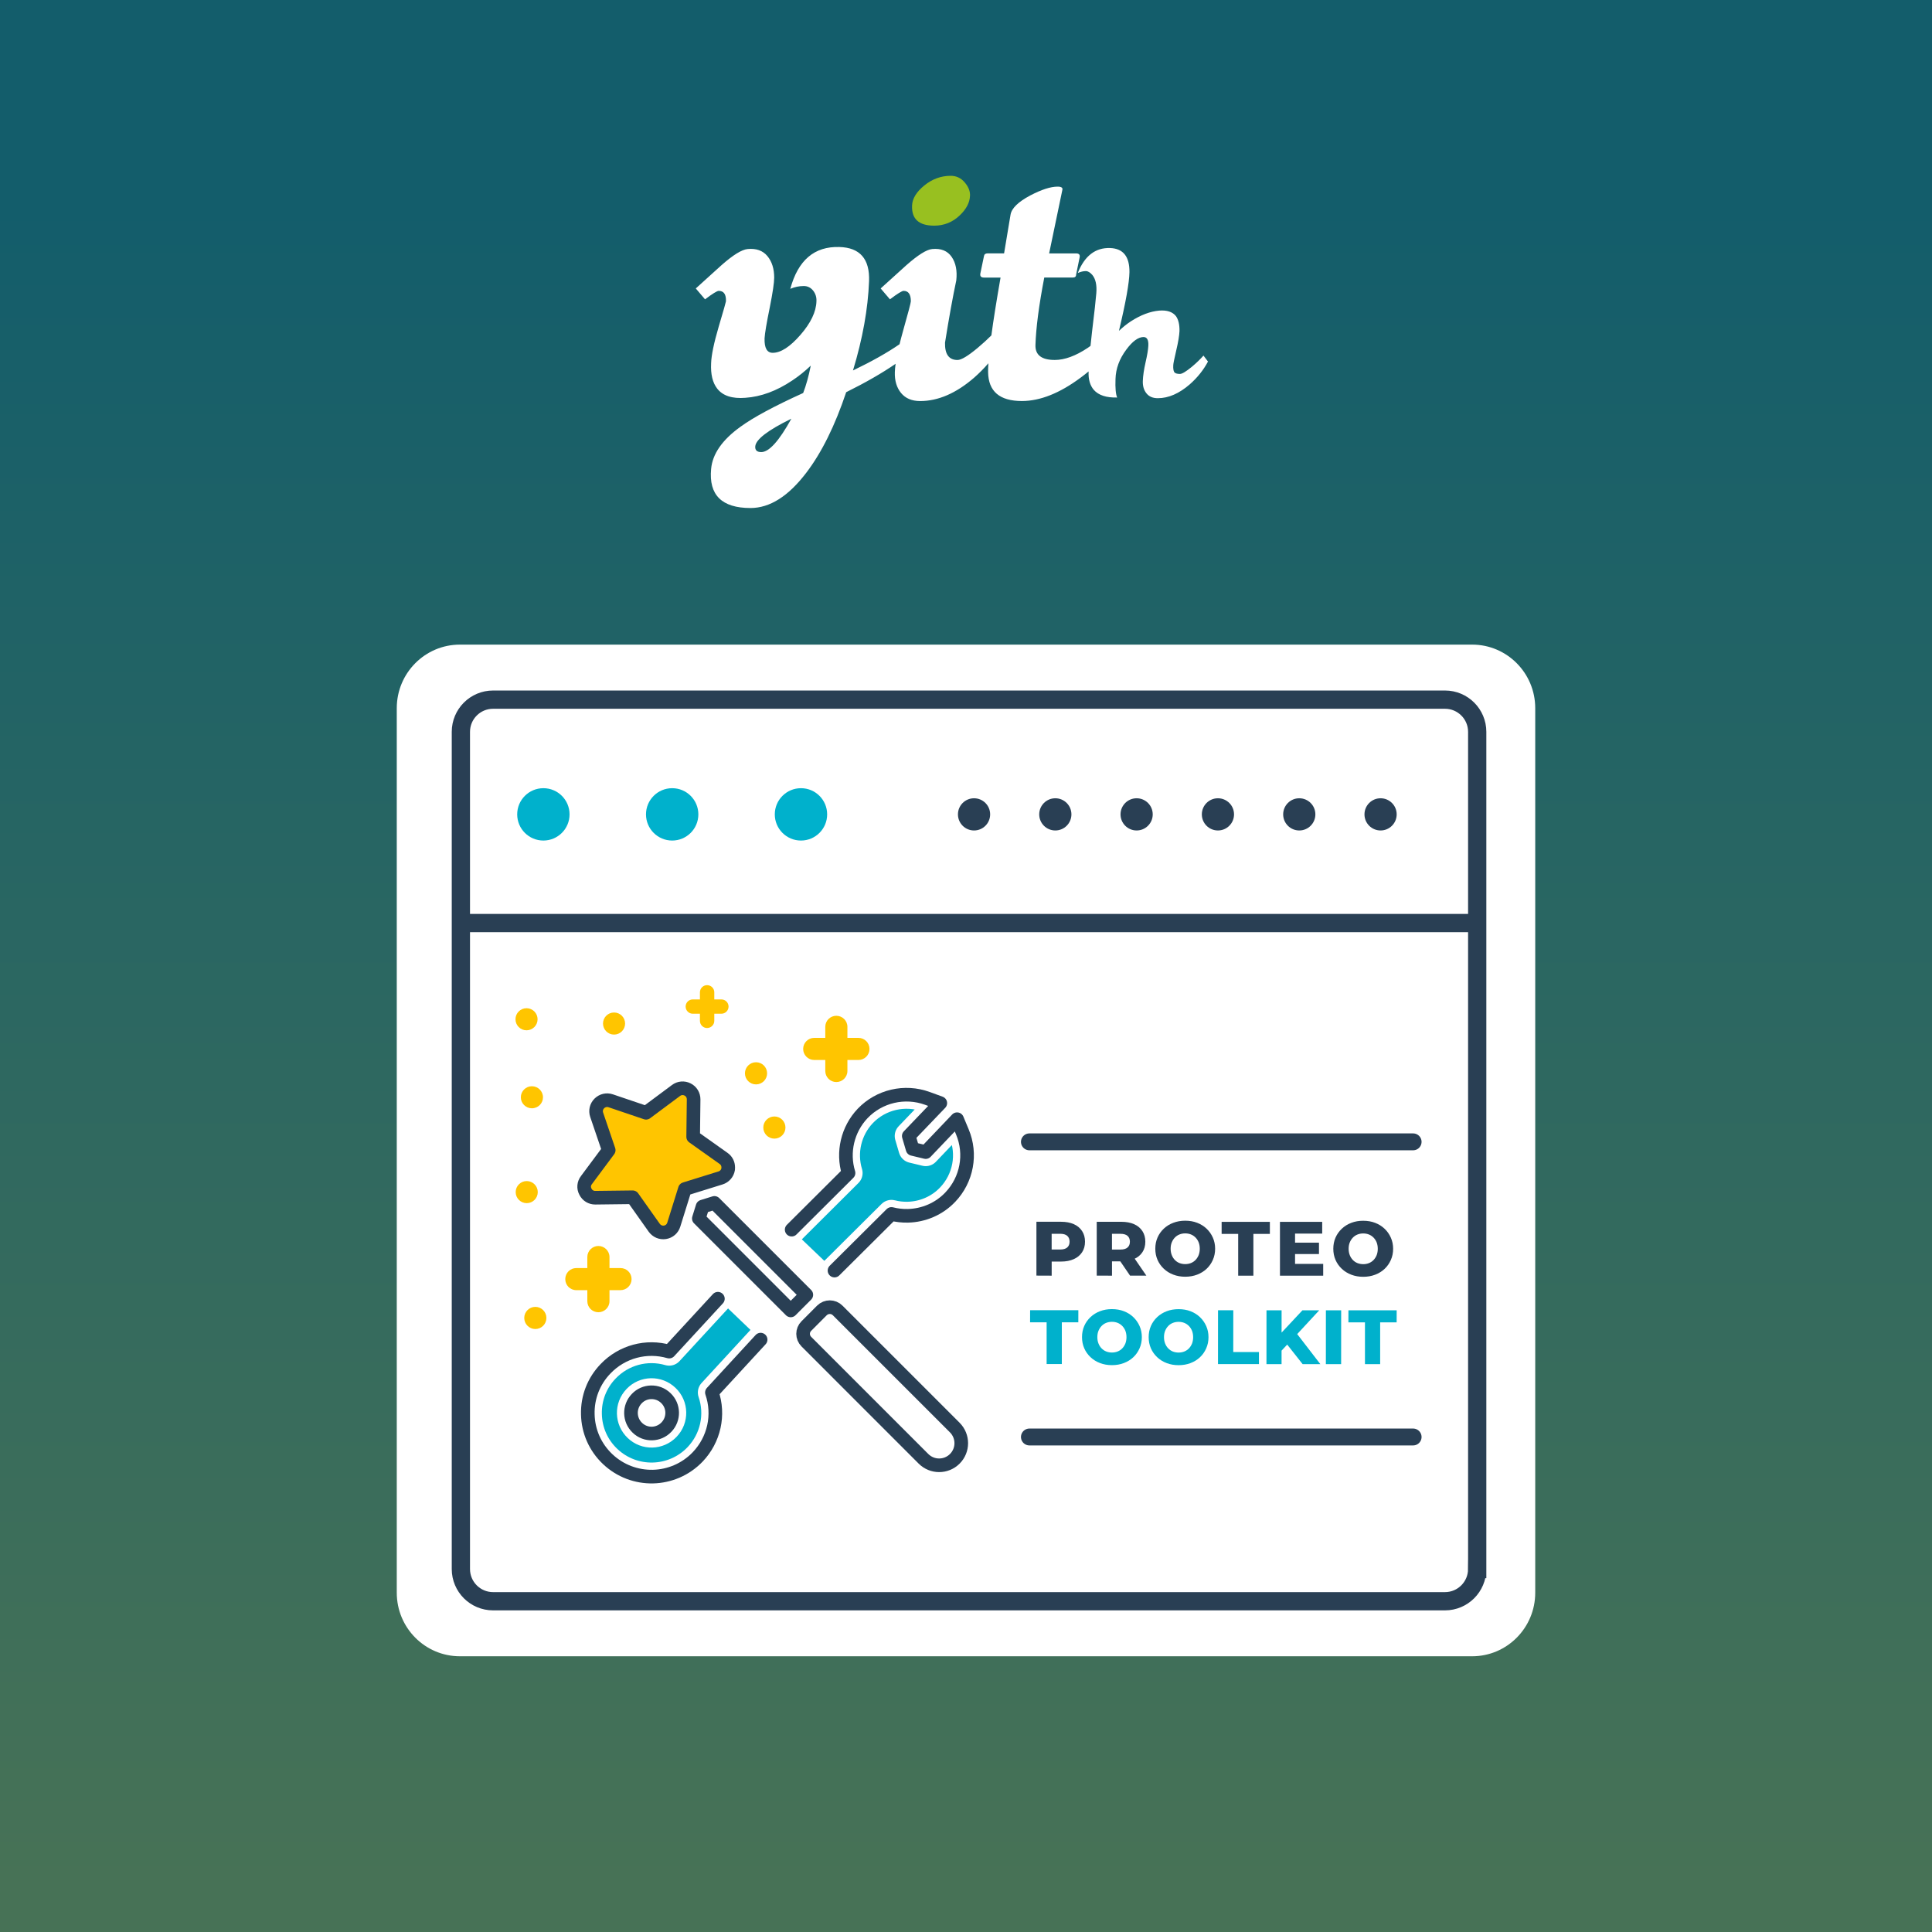 <?xml version="1.0" encoding="utf-8"?>
<!-- Generator: Adobe Illustrator 16.0.0, SVG Export Plug-In . SVG Version: 6.00 Build 0)  -->
<!DOCTYPE svg PUBLIC "-//W3C//DTD SVG 1.1//EN" "http://www.w3.org/Graphics/SVG/1.1/DTD/svg11.dtd">
<svg version="1.1" xmlns="http://www.w3.org/2000/svg" xmlns:xlink="http://www.w3.org/1999/xlink" x="0px" y="0px" width="60px"
	 height="60px" viewBox="0 0 60 60" enable-background="new 0 0 60 60" xml:space="preserve">
<rect x="0" y="0" width="60" height="60" fill="#808080" stroke="none"/>
<g id="Layer_1">
</g>
<g id="txt">
	<linearGradient id="SVGID_2_" gradientUnits="userSpaceOnUse" x1="30" y1="58.428" x2="30" y2="6.355">
		<stop  offset="0" style="stop-color:#477256"/>
		<stop  offset="1" style="stop-color:#135D6B"/>
	</linearGradient>
	<rect y="0" fill="url(#SVGID_2_)" width="60" height="60"/>
	<g>
		<path fill="#FFFFFF" d="M47.678,49.463c0,1.09-0.877,1.974-1.959,1.974H14.283c-1.084,0-1.961-0.884-1.961-1.974v-27.47
			c0-1.09,0.877-1.974,1.961-1.974h31.436c1.082,0,1.959,0.884,1.959,1.974V49.463z"/>
		<g>
			<g>
				<g>
					<path fill="none" stroke="#293F54" stroke-width="0.567" stroke-miterlimit="10" d="M45.875,48.728c0,0.552-0.448,1-1,1
						H15.313c-0.553,0-1-0.448-1-1v-26c0-0.552,0.447-1,1-1h29.563c0.552,0,1,0.448,1,1V48.728z"/>
					
						<line fill="none" stroke="#293F54" stroke-width="0.567" stroke-miterlimit="10" x1="14.125" y1="28.666" x2="45.813" y2="28.666"/>
					<circle fill="#00B1CC" cx="16.875" cy="25.291" r="0.813"/>
					<circle fill="#00B1CC" cx="20.875" cy="25.291" r="0.813"/>
					<circle fill="#00B1CC" cx="24.875" cy="25.291" r="0.813"/>
					<circle fill="#293F54" cx="30.25" cy="25.291" r="0.5"/>
					<circle fill="#293F54" cx="32.774" cy="25.291" r="0.5"/>
					<circle fill="#293F54" cx="35.299" cy="25.291" r="0.5"/>
					<circle fill="#293F54" cx="37.824" cy="25.291" r="0.5"/>
					<circle fill="#293F54" cx="40.35" cy="25.291" r="0.5"/>
					<circle fill="#293F54" cx="42.875" cy="25.291" r="0.5"/>
				</g>
			</g>
			<g>
				<g>
					<path fill="#FFC500" d="M21.737,30.817v0.221h-0.223c-0.122,0-0.221,0.099-0.221,0.222c0,0.122,0.099,0.222,0.221,0.222h0.223
						v0.222c0,0.122,0.099,0.222,0.222,0.222c0.124,0,0.224-0.101,0.224-0.222v-0.222h0.22c0.124,0,0.223-0.1,0.223-0.222
						c0-0.123-0.099-0.222-0.223-0.222h-0.22v-0.221c0-0.123-0.1-0.222-0.224-0.222C21.836,30.595,21.737,30.694,21.737,30.817z"/>
					<path fill="#FFC500" d="M25.63,33.261c0,0.189,0.152,0.343,0.343,0.343c0.188,0,0.344-0.153,0.344-0.343v-0.342h0.342
						c0.19,0,0.344-0.154,0.344-0.343c0-0.19-0.153-0.344-0.344-0.344h-0.342v-0.343c0-0.19-0.155-0.343-0.344-0.343
						c-0.19,0-0.343,0.153-0.343,0.343v0.343h-0.343c-0.19,0-0.344,0.153-0.344,0.344c0,0.189,0.153,0.343,0.344,0.343h0.343V33.261
						z"/>
					<path fill="#FFC500" d="M18.928,40.411v-0.344h0.341c0.191,0,0.345-0.153,0.345-0.343s-0.153-0.343-0.345-0.343h-0.341v-0.343
						c0-0.189-0.155-0.343-0.344-0.343c-0.19,0-0.344,0.154-0.344,0.343v0.343h-0.343c-0.19,0-0.342,0.153-0.342,0.343
						s0.151,0.343,0.342,0.343h0.343v0.344c0,0.189,0.153,0.342,0.344,0.342C18.772,40.753,18.928,40.6,18.928,40.411z"/>
					<circle fill="#FFC500" cx="23.479" cy="33.333" r="0.344"/>
					<path fill="#FFC500" d="M16.175,34.077c0-0.189,0.155-0.343,0.342-0.343c0.192,0,0.346,0.154,0.346,0.343
						s-0.153,0.342-0.346,0.342C16.33,34.418,16.175,34.266,16.175,34.077z"/>
					<circle fill="#FFC500" cx="16.358" cy="37.022" r="0.343"/>
					<circle fill="#FFC500" cx="16.625" cy="40.93" r="0.344"/>
					<circle fill="#FFC500" cx="16.352" cy="31.654" r="0.343"/>
					<circle fill="#FFC500" cx="24.049" cy="35.017" r="0.344"/>
					<circle fill="#FFC500" cx="19.07" cy="31.787" r="0.343"/>
				</g>
				<g>
					<path fill="#00B1CC" d="M22.295,40.333l-1.513,1.642c-0.706-0.203-1.464-0.003-1.979,0.536
						c-0.366,0.381-0.562,0.884-0.548,1.413c0.011,0.528,0.229,1.021,0.612,1.386c0.396,0.377,0.906,0.558,1.412,0.547
						c0.506-0.012,1.009-0.216,1.388-0.611c0.513-0.538,0.681-1.306,0.442-2l1.513-1.643 M20.696,44.321
						c-0.243,0.255-0.647,0.266-0.901,0.021c-0.257-0.244-0.267-0.649-0.021-0.905c0.242-0.256,0.647-0.265,0.902-0.021
						C20.934,43.66,20.942,44.066,20.696,44.321z"/>
					
						<path fill="none" stroke="#FFFFFF" stroke-width="0.873" stroke-linecap="round" stroke-linejoin="round" stroke-miterlimit="10" d="
						M22.295,40.333l-1.513,1.642c-0.706-0.203-1.464-0.003-1.979,0.536c-0.366,0.381-0.562,0.884-0.548,1.413
						c0.011,0.528,0.229,1.021,0.612,1.386c0.396,0.377,0.906,0.558,1.412,0.547c0.506-0.012,1.009-0.216,1.388-0.611
						c0.513-0.538,0.681-1.306,0.442-2l1.513-1.643 M20.696,44.321c-0.243,0.255-0.647,0.266-0.901,0.021
						c-0.257-0.244-0.267-0.649-0.021-0.905c0.242-0.256,0.647-0.265,0.902-0.021C20.934,43.66,20.942,44.066,20.696,44.321z"/>
					
						<path fill="none" stroke="#293F54" stroke-width="0.423" stroke-linecap="round" stroke-linejoin="round" stroke-miterlimit="10" d="
						M22.295,40.333l-1.513,1.642c-0.706-0.203-1.464-0.003-1.979,0.536c-0.366,0.381-0.562,0.884-0.548,1.413
						c0.011,0.528,0.229,1.021,0.612,1.386c0.396,0.377,0.906,0.558,1.412,0.547c0.506-0.012,1.009-0.216,1.388-0.611
						c0.513-0.538,0.681-1.306,0.442-2l1.513-1.643 M20.696,44.321c-0.243,0.255-0.647,0.266-0.901,0.021
						c-0.257-0.244-0.267-0.649-0.021-0.905c0.242-0.256,0.647-0.265,0.902-0.021C20.934,43.66,20.942,44.066,20.696,44.321z"/>
				</g>
				<g>
					<path fill="#00B1CC" d="M25.916,39.459l1.769-1.759c0.167,0.043,0.34,0.062,0.51,0.058c0.491-0.011,0.969-0.213,1.317-0.58
						c0.517-0.542,0.665-1.336,0.375-2.027l0,0l-0.164-0.393l-0.974,1.021l-0.408-0.098l-0.118-0.402l0.979-1.021L28.8,34.111
						c-0.704-0.256-1.492-0.073-2.009,0.467c-0.471,0.496-0.635,1.206-0.439,1.851l-1.766,1.759"/>
					
						<path fill="none" stroke="#FFFFFF" stroke-width="0.873" stroke-linecap="round" stroke-linejoin="round" stroke-miterlimit="10" d="
						M25.916,39.459l1.769-1.759c0.167,0.043,0.34,0.062,0.51,0.058c0.491-0.011,0.969-0.213,1.317-0.58
						c0.517-0.542,0.665-1.336,0.375-2.027l0,0l-0.164-0.393l-0.974,1.021l-0.408-0.098l-0.118-0.402l0.979-1.021L28.8,34.111
						c-0.704-0.256-1.492-0.073-2.009,0.467c-0.471,0.496-0.635,1.206-0.439,1.851l-1.766,1.759"/>
					
						<path fill="none" stroke="#293F54" stroke-width="0.423" stroke-linecap="round" stroke-linejoin="round" stroke-miterlimit="10" d="
						M25.916,39.459l1.769-1.759c0.167,0.043,0.34,0.062,0.51,0.058c0.491-0.011,0.969-0.213,1.317-0.58
						c0.517-0.542,0.665-1.336,0.375-2.027l0,0l-0.164-0.393l-0.974,1.021l-0.408-0.098l-0.118-0.402l0.979-1.021L28.8,34.111
						c-0.704-0.256-1.492-0.073-2.009,0.467c-0.471,0.496-0.635,1.206-0.439,1.851l-1.766,1.759"/>
				</g>
				<g>
					
						<path fill="#FFC500" stroke="#293F54" stroke-width="0.423" stroke-linecap="round" stroke-linejoin="round" stroke-miterlimit="10" d="
						M21.541,34.144c0-0.001,0-0.003,0-0.004c0-0.129-0.071-0.247-0.187-0.305c-0.117-0.06-0.256-0.048-0.36,0.031l-0.93,0.692
						l-1.098-0.372c-0.124-0.042-0.259-0.011-0.353,0.082s-0.125,0.228-0.083,0.352l0.374,1.099l-0.692,0.93
						c-0.081,0.104-0.094,0.243-0.031,0.359c0.058,0.118,0.176,0.19,0.308,0.188l1.158-0.014l0.67,0.946
						c0.078,0.108,0.205,0.163,0.336,0.142c0.13-0.021,0.234-0.112,0.272-0.238l0.345-1.106l1.106-0.344
						c0.126-0.039,0.217-0.144,0.238-0.274c0.001-0.019,0.002-0.037,0.002-0.054c0-0.111-0.052-0.215-0.145-0.279l-0.944-0.67
						L21.541,34.144z"/>
					
						<path fill="none" stroke="#293F54" stroke-width="0.423" stroke-linecap="round" stroke-linejoin="round" stroke-miterlimit="10" d="
						M25.042,41.181c-0.135,0.134-0.135,0.35,0,0.485l3.638,3.639c0.269,0.268,0.703,0.268,0.972,0c0.268-0.268,0.268-0.702,0-0.97
						l-3.639-3.639c-0.134-0.134-0.351-0.134-0.487,0L25.042,41.181z"/>
					
						<path fill="none" stroke="#293F54" stroke-width="0.423" stroke-linecap="round" stroke-linejoin="round" stroke-miterlimit="10" d="
						M21.818,37.472l-0.115,0.37l2.854,2.854l0.484-0.485l-2.854-2.854L21.818,37.472z"/>
				</g>
			</g>
			<g>
				<path fill="#293F54" d="M32.187,39.615v-1.672l0.765,0c0.153,0,0.285,0.025,0.396,0.074s0.196,0.121,0.257,0.214
					c0.061,0.093,0.091,0.203,0.091,0.331c0,0.126-0.03,0.235-0.091,0.328c-0.061,0.092-0.146,0.164-0.257,0.213
					c-0.11,0.05-0.242,0.076-0.396,0.076l-0.502,0l0.211-0.205v0.643L32.187,39.615z M32.66,39.023l-0.211-0.218l0.474,0
					c0.099,0,0.172-0.021,0.221-0.064s0.073-0.103,0.073-0.179c0-0.078-0.024-0.139-0.073-0.182s-0.122-0.064-0.221-0.064l-0.474,0
					l0.211-0.217V39.023z"/>
				<path fill="#293F54" d="M34.06,39.616v-1.672l0.765,0c0.153,0,0.285,0.025,0.396,0.074s0.196,0.121,0.257,0.214
					c0.061,0.093,0.091,0.203,0.091,0.331c0,0.126-0.03,0.235-0.091,0.326c-0.061,0.092-0.146,0.162-0.257,0.21
					c-0.11,0.048-0.242,0.073-0.396,0.073l-0.502,0l0.211-0.198v0.643L34.06,39.616z M34.533,39.024l-0.211-0.218l0.474,0
					c0.099,0,0.172-0.021,0.221-0.064s0.073-0.103,0.073-0.179c0-0.078-0.024-0.139-0.073-0.182s-0.122-0.064-0.221-0.064l-0.474,0
					l0.211-0.217V39.024z M35.095,39.616l-0.416-0.609h0.504l0.418,0.609H35.095z"/>
				<path fill="#293F54" d="M36.808,39.65c-0.134,0-0.258-0.022-0.37-0.065c-0.113-0.043-0.212-0.104-0.295-0.183
					c-0.084-0.079-0.149-0.171-0.195-0.276s-0.069-0.221-0.069-0.347c0-0.125,0.023-0.241,0.069-0.346s0.111-0.197,0.195-0.276
					c0.083-0.079,0.182-0.14,0.295-0.182c0.112-0.043,0.236-0.065,0.37-0.065c0.135,0,0.259,0.021,0.371,0.065
					c0.112,0.043,0.21,0.104,0.293,0.183c0.083,0.079,0.147,0.171,0.194,0.276s0.071,0.221,0.071,0.346
					c0,0.126-0.024,0.242-0.071,0.348s-0.111,0.198-0.194,0.276c-0.083,0.078-0.181,0.138-0.293,0.181S36.942,39.65,36.808,39.65z
					 M36.808,39.258c0.063,0,0.123-0.011,0.178-0.033c0.055-0.022,0.103-0.055,0.144-0.097c0.04-0.042,0.072-0.093,0.096-0.151
					c0.022-0.059,0.034-0.125,0.034-0.196c0-0.073-0.012-0.139-0.034-0.197c-0.023-0.058-0.056-0.108-0.096-0.15
					c-0.041-0.042-0.089-0.075-0.144-0.097c-0.055-0.022-0.114-0.033-0.178-0.033s-0.123,0.011-0.178,0.033
					c-0.056,0.022-0.104,0.055-0.144,0.097c-0.041,0.042-0.072,0.092-0.096,0.15s-0.035,0.124-0.035,0.197
					c0,0.072,0.012,0.137,0.035,0.196c0.023,0.059,0.055,0.11,0.096,0.152c0.04,0.042,0.088,0.075,0.144,0.097
					C36.685,39.247,36.744,39.258,36.808,39.258z"/>
				<path fill="#293F54" d="M38.453,39.617V38.32l-0.514,0v-0.375l1.498,0v0.375h-0.512v1.297H38.453z"/>
				<path fill="#293F54" d="M40.219,39.251l0.874,0v0.366l-1.343,0v-1.672l1.312,0v0.366l-0.843,0V39.251z M40.186,38.592l0.776,0
					v0.354l-0.776,0V38.592z"/>
				<path fill="#293F54" d="M42.336,39.652c-0.134,0-0.258-0.022-0.37-0.065c-0.113-0.043-0.212-0.104-0.295-0.183
					c-0.084-0.079-0.149-0.171-0.195-0.276s-0.069-0.221-0.069-0.347c0-0.125,0.023-0.241,0.069-0.346s0.111-0.197,0.195-0.276
					c0.083-0.079,0.182-0.14,0.295-0.183c0.112-0.043,0.236-0.065,0.37-0.064c0.135,0,0.259,0.021,0.371,0.065
					c0.112,0.043,0.21,0.104,0.293,0.183c0.083,0.079,0.147,0.171,0.194,0.276s0.071,0.221,0.071,0.346
					c0,0.126-0.024,0.242-0.071,0.348S43.083,39.328,43,39.406c-0.083,0.078-0.181,0.138-0.293,0.181S42.471,39.652,42.336,39.652z
					 M42.336,39.26c0.063,0,0.123-0.011,0.178-0.033c0.055-0.022,0.103-0.055,0.144-0.097c0.04-0.042,0.072-0.093,0.096-0.151
					c0.022-0.059,0.034-0.125,0.034-0.196c0-0.073-0.012-0.139-0.034-0.197c-0.023-0.058-0.056-0.108-0.096-0.15
					c-0.041-0.042-0.089-0.075-0.144-0.097c-0.055-0.022-0.114-0.033-0.178-0.033c-0.063,0-0.123,0.011-0.178,0.033
					c-0.056,0.022-0.104,0.055-0.144,0.097c-0.041,0.042-0.072,0.092-0.096,0.15s-0.035,0.124-0.035,0.197
					c0,0.072,0.012,0.137,0.035,0.196c0.023,0.059,0.055,0.109,0.096,0.151c0.04,0.042,0.088,0.075,0.144,0.097
					C42.213,39.248,42.272,39.259,42.336,39.26z"/>
				<path fill="#00B1CC" d="M32.504,42.362v-1.297H31.99l0.001-0.375l1.498,0l-0.001,0.375h-0.512v1.297L32.504,42.362z"/>
				<path fill="#00B1CC" d="M34.532,42.396c-0.134,0-0.258-0.022-0.37-0.065c-0.113-0.043-0.212-0.104-0.295-0.183
					c-0.084-0.079-0.149-0.171-0.195-0.276s-0.069-0.221-0.069-0.347c0-0.125,0.023-0.241,0.069-0.346s0.111-0.197,0.195-0.276
					c0.083-0.079,0.183-0.14,0.296-0.183c0.112-0.043,0.236-0.065,0.37-0.064c0.135,0,0.259,0.021,0.371,0.065
					c0.112,0.043,0.209,0.104,0.292,0.183c0.083,0.079,0.147,0.171,0.194,0.276s0.071,0.221,0.071,0.346
					c0,0.126-0.024,0.242-0.071,0.348s-0.111,0.198-0.194,0.276c-0.083,0.078-0.181,0.138-0.293,0.181S34.667,42.396,34.532,42.396z
					 M34.532,42.004c0.063,0,0.123-0.011,0.178-0.033c0.055-0.022,0.103-0.055,0.144-0.097c0.04-0.042,0.072-0.093,0.096-0.151
					c0.022-0.059,0.034-0.125,0.034-0.196c0-0.073-0.012-0.139-0.034-0.197c-0.023-0.058-0.056-0.108-0.096-0.15
					c-0.041-0.042-0.089-0.075-0.144-0.097c-0.055-0.022-0.114-0.033-0.178-0.033c-0.063,0-0.123,0.011-0.178,0.033
					c-0.056,0.022-0.104,0.055-0.144,0.097c-0.041,0.042-0.072,0.092-0.096,0.15s-0.035,0.124-0.035,0.197
					c0,0.072,0.012,0.137,0.035,0.196c0.023,0.059,0.055,0.109,0.096,0.151c0.04,0.042,0.088,0.075,0.144,0.097
					C34.409,41.993,34.469,42.004,34.532,42.004z"/>
				<path fill="#00B1CC" d="M36.602,42.397c-0.134,0-0.258-0.022-0.37-0.065c-0.113-0.043-0.212-0.104-0.295-0.183
					c-0.084-0.079-0.149-0.171-0.195-0.276s-0.069-0.221-0.069-0.347c0-0.125,0.023-0.241,0.069-0.346s0.111-0.197,0.195-0.276
					c0.083-0.079,0.183-0.14,0.296-0.183c0.112-0.043,0.236-0.064,0.37-0.064c0.135,0,0.259,0.021,0.371,0.065
					c0.112,0.043,0.209,0.104,0.292,0.183c0.083,0.079,0.147,0.171,0.194,0.276s0.071,0.221,0.071,0.346
					c0,0.126-0.024,0.242-0.071,0.348s-0.111,0.198-0.194,0.276c-0.083,0.078-0.181,0.138-0.293,0.181S36.736,42.397,36.602,42.397z
					 M36.602,42.005c0.063,0,0.123-0.011,0.178-0.033c0.055-0.022,0.103-0.055,0.144-0.097c0.04-0.042,0.072-0.093,0.096-0.151
					c0.022-0.059,0.034-0.125,0.034-0.196c0-0.073-0.012-0.139-0.034-0.197c-0.023-0.058-0.056-0.108-0.096-0.15
					c-0.041-0.042-0.089-0.075-0.144-0.097c-0.055-0.022-0.114-0.033-0.178-0.033s-0.123,0.011-0.178,0.033
					c-0.056,0.022-0.104,0.054-0.144,0.097c-0.041,0.042-0.072,0.092-0.096,0.15s-0.035,0.124-0.035,0.197
					c0,0.072,0.012,0.137,0.035,0.196c0.023,0.059,0.055,0.109,0.096,0.151c0.04,0.042,0.088,0.075,0.144,0.098
					C36.479,41.994,36.538,42.005,36.602,42.005z"/>
				<path fill="#00B1CC" d="M37.826,42.363l0.001-1.672h0.474L38.3,41.988l0.798,0v0.375L37.826,42.363z"/>
				<path fill="#00B1CC" d="M39.331,42.364l0.001-1.672h0.469L39.8,42.364H39.331z M39.754,41.994l-0.026-0.531l0.721-0.771h0.521
					l-0.718,0.776l-0.263,0.275L39.754,41.994z M40.454,42.364l-0.545-0.691l0.309-0.33l0.786,1.021H40.454z"/>
				<path fill="#00B1CC" d="M41.176,42.364l0.001-1.672h0.474l-0.001,1.672H41.176z"/>
				<path fill="#00B1CC" d="M42.39,42.365v-1.297l-0.514,0l0.001-0.375l1.498,0l-0.001,0.375h-0.512v1.297H42.39z"/>
			</g>
			
				<line fill="none" stroke="#293F54" stroke-width="0.524" stroke-linecap="round" stroke-linejoin="round" stroke-miterlimit="10" x1="31.969" y1="35.461" x2="43.886" y2="35.461"/>
			
				<line fill="none" stroke="#293F54" stroke-width="0.524" stroke-linecap="round" stroke-linejoin="round" stroke-miterlimit="10" x1="31.969" y1="44.627" x2="43.886" y2="44.627"/>
		</g>
	</g>
	<path fill="#98C020" d="M29.011,7.008c0.309,0,0.575-0.107,0.8-0.324c0.199-0.191,0.304-0.392,0.313-0.6
		c0.009-0.141-0.046-0.281-0.163-0.418c-0.116-0.138-0.263-0.206-0.437-0.206c-0.3,0-0.573,0.1-0.819,0.3
		c-0.244,0.199-0.372,0.407-0.38,0.624C28.308,6.8,28.536,7.008,29.011,7.008z"/>
	<path fill="#FFFFFF" d="M37.515,11.228l-0.14-0.185c-0.095,0.108-0.214,0.225-0.361,0.348c-0.179,0.147-0.302,0.222-0.37,0.222
		c-0.094,0-0.154-0.02-0.178-0.06c-0.024-0.039-0.035-0.11-0.029-0.214c0-0.039,0.03-0.191,0.092-0.455
		c0.062-0.263,0.095-0.464,0.101-0.602c0.004-0.202-0.033-0.358-0.111-0.466C36.414,9.684,36.241,9.627,36,9.646
		c-0.281,0.025-0.574,0.136-0.88,0.333c-0.128,0.084-0.251,0.183-0.37,0.296c0.213-0.89,0.321-1.497,0.326-1.824
		c0.005-0.483-0.194-0.733-0.599-0.748c-0.458-0.016-0.794,0.243-1.006,0.776c0.089-0.04,0.174-0.06,0.251-0.06
		c0.064,0,0.131,0.04,0.2,0.118c0.103,0.124,0.146,0.313,0.125,0.57c-0.014,0.188-0.059,0.591-0.134,1.207
		c-0.016,0.154-0.032,0.296-0.046,0.428c-0.029,0.021-0.057,0.042-0.088,0.063c-0.374,0.249-0.716,0.374-1.022,0.374
		c-0.408,0-0.608-0.153-0.6-0.461c0.017-0.534,0.107-1.233,0.274-2.099h0.887c0.067,0,0.101-0.029,0.101-0.088l0.11-0.536
		c0.018-0.084-0.019-0.125-0.11-0.125h-0.837c0.199-0.949,0.337-1.607,0.411-1.974c0.017-0.066-0.033-0.1-0.148-0.1
		c-0.219,0-0.501,0.092-0.85,0.274c-0.375,0.2-0.58,0.4-0.612,0.6l-0.2,1.199h-0.513c-0.066,0-0.104,0.029-0.112,0.087l-0.112,0.537
		C30.43,8.579,30.468,8.62,30.559,8.62h0.514c-0.126,0.723-0.222,1.32-0.285,1.796c-0.124,0.124-0.266,0.254-0.428,0.39
		c-0.299,0.249-0.507,0.374-0.623,0.374c-0.268,0-0.396-0.179-0.389-0.537c0.125-0.782,0.242-1.427,0.35-1.935
		c0.033-0.3-0.015-0.544-0.144-0.731c-0.129-0.187-0.33-0.269-0.604-0.243c-0.176,0.017-0.441,0.184-0.8,0.5
		c-0.266,0.241-0.533,0.482-0.8,0.724l0.288,0.338c0.232-0.176,0.374-0.263,0.424-0.263c0.15,0,0.225,0.108,0.225,0.324
		c0,0.042-0.081,0.351-0.243,0.924c-0.041,0.146-0.077,0.282-0.108,0.409c-0.375,0.26-0.856,0.531-1.446,0.815
		c0.301-0.991,0.466-1.915,0.499-2.772c0.026-0.69-0.282-1.045-0.923-1.062c-0.774-0.024-1.282,0.408-1.523,1.299
		c0.135-0.058,0.274-0.087,0.418-0.087c0.118,0,0.215,0.047,0.292,0.143c0.075,0.097,0.109,0.207,0.102,0.331
		c-0.009,0.325-0.175,0.673-0.497,1.043c-0.323,0.371-0.61,0.557-0.862,0.557c-0.176,0-0.261-0.15-0.252-0.45
		c0.009-0.158,0.063-0.479,0.162-0.962c0.091-0.457,0.137-0.766,0.137-0.924c0-0.274-0.07-0.497-0.211-0.668
		c-0.142-0.171-0.347-0.244-0.612-0.219c-0.184,0.017-0.454,0.184-0.812,0.5c-0.267,0.241-0.532,0.482-0.8,0.724l0.287,0.338
		c0.233-0.176,0.376-0.263,0.425-0.263c0.158,0,0.233,0.108,0.225,0.324c0,0.018-0.074,0.279-0.225,0.787
		c-0.149,0.508-0.228,0.887-0.236,1.137c-0.017,0.342,0.046,0.604,0.188,0.786c0.174,0.225,0.467,0.32,0.876,0.287
		c0.485-0.033,0.97-0.212,1.455-0.537c0.201-0.133,0.393-0.287,0.576-0.462c-0.066,0.333-0.146,0.616-0.236,0.85
		c-0.9,0.408-1.549,0.758-1.948,1.049c-0.566,0.407-0.87,0.845-0.911,1.311c-0.076,0.808,0.332,1.212,1.223,1.212
		c0.6,0,1.179-0.366,1.736-1.1c0.475-0.623,0.887-1.456,1.236-2.497c0.605-0.3,1.116-0.594,1.535-0.882
		c-0.014,0.097-0.022,0.183-0.024,0.258c-0.009,0.267,0.057,0.482,0.193,0.649c0.138,0.167,0.335,0.25,0.594,0.25
		c0.557,0,1.116-0.242,1.674-0.725c0.162-0.143,0.31-0.292,0.444-0.448c-0.007,0.107-0.01,0.199-0.009,0.273
		c0.009,0.6,0.358,0.899,1.05,0.899c0.565,0,1.174-0.242,1.823-0.725c0.089-0.065,0.17-0.13,0.248-0.194c0,0.003,0,0.007,0,0.01
		c-0.01,0.237,0.045,0.425,0.162,0.563c0.148,0.167,0.389,0.246,0.725,0.237c-0.044-0.104-0.062-0.297-0.051-0.577
		c0.009-0.32,0.121-0.624,0.334-0.909c0.193-0.262,0.373-0.392,0.537-0.392c0.108,0,0.158,0.091,0.148,0.273
		c-0.006,0.118-0.034,0.289-0.086,0.514c-0.051,0.224-0.079,0.417-0.085,0.58c-0.005,0.158,0.034,0.286,0.115,0.384
		c0.081,0.1,0.197,0.148,0.351,0.148c0.33,0,0.66-0.143,0.991-0.429C37.188,11.726,37.377,11.489,37.515,11.228z M23.642,14.04
		c-0.134,0-0.195-0.059-0.187-0.175c0.016-0.217,0.39-0.504,1.122-0.862C24.195,13.694,23.884,14.04,23.642,14.04z"/>
</g>
</svg>
